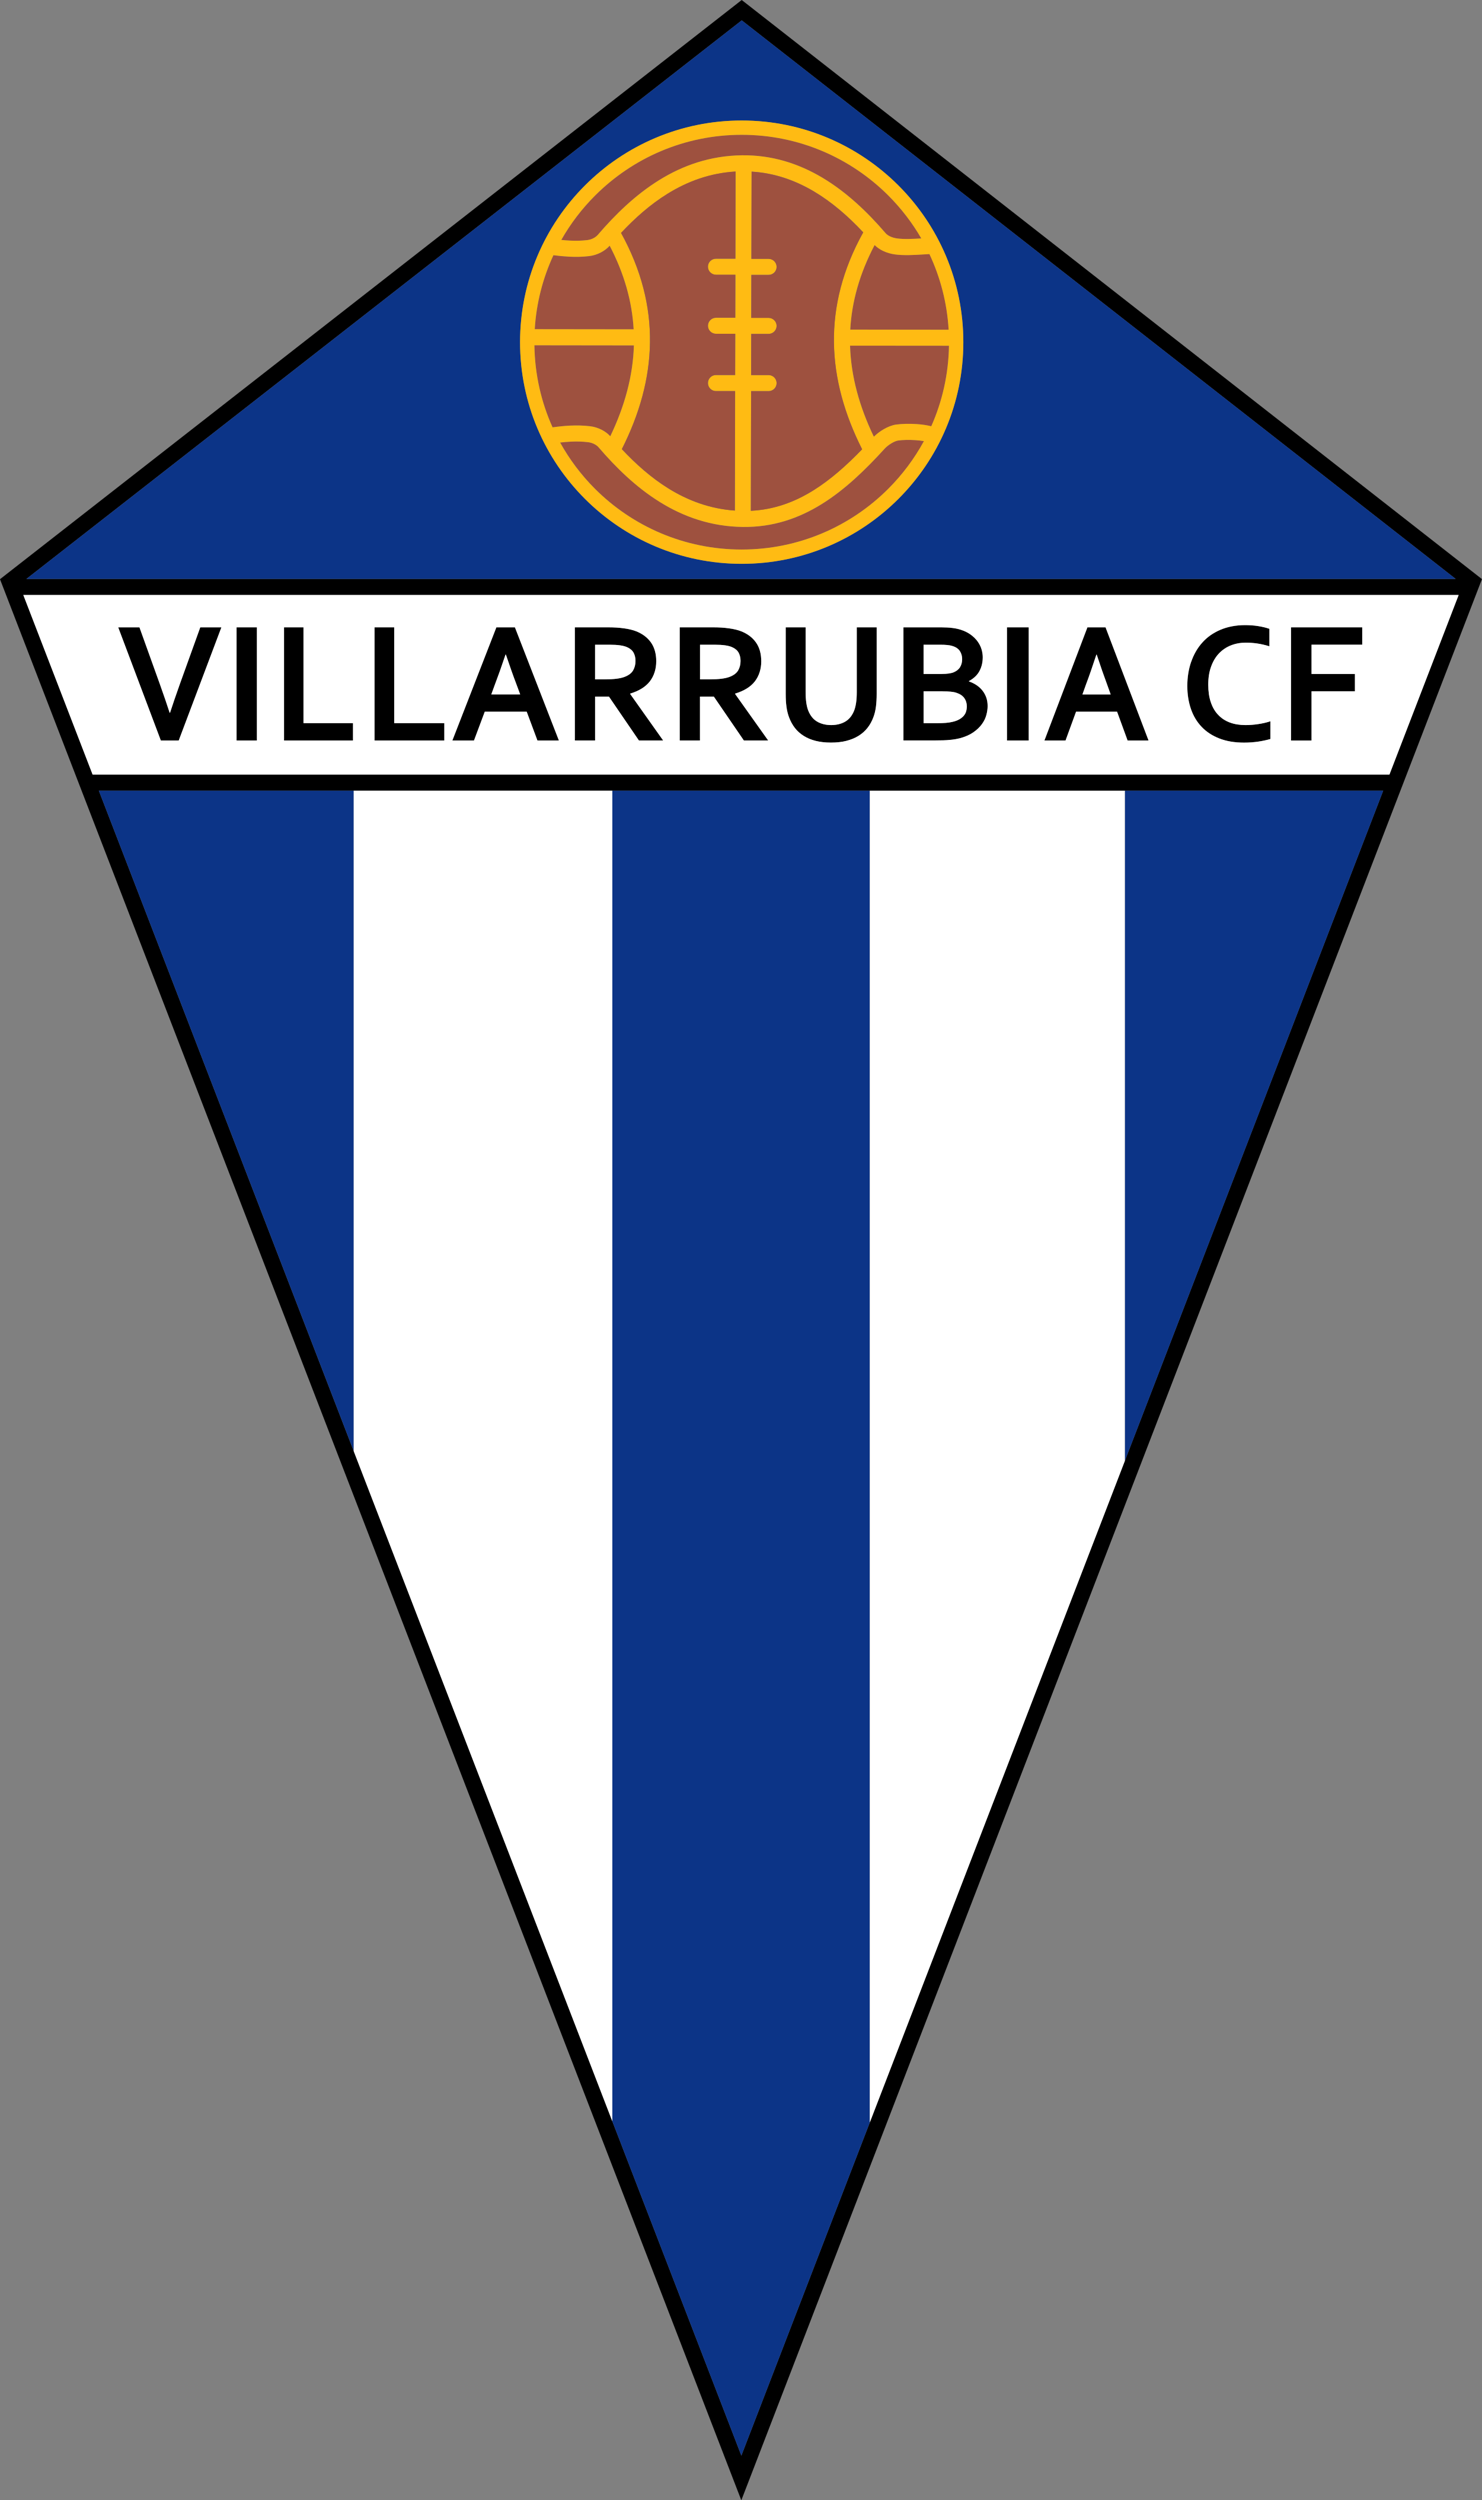 <?xml version="1.0" encoding="UTF-8"?>
<svg id="Layer_2" data-name="Layer 2" xmlns="http://www.w3.org/2000/svg" viewBox="0 0 352.25 594.24">
  <rect x="0" y="0" width="352.25" height="594.24" fill="#808080" stroke="none"/>
  <defs>
    <style>
      .cls-1 {
        fill: #0c3487;
      }

      .cls-1, .cls-2, .cls-3, .cls-4, .cls-5, .cls-6 {
        stroke-width: 0px;
      }

      .cls-1, .cls-2, .cls-3, .cls-4, .cls-6 {
        fill-rule: evenodd;
      }

      .cls-2 {
        fill: #ffbb13;
      }

      .cls-3 {
        fill: #fff;
      }

      .cls-4 {
        fill: #9e513f;
      }
    </style>
  </defs>
  <g id="Layer_1-2" data-name="Layer 1">
    <g>
      <path class="cls-6" d="m311.74,175.99h-4.88v-26.89h16.93v4.12h-12.05v6.96h10.31v4.12h-10.31v11.7Z"/>
      <path class="cls-6" d="m296.17,152.73c-1.31,0-2.52.22-3.62.66-1.1.44-2.05,1.09-2.84,1.93-.79.84-1.41,1.89-1.85,3.13-.45,1.24-.67,2.66-.67,4.26s.2,2.98.61,4.18c.4,1.2.98,2.2,1.75,3,.75.8,1.68,1.41,2.77,1.82,1.09.41,2.33.61,3.71.61,1,0,2.01-.07,3.03-.23,1.04-.15,2-.38,2.9-.67v4.21c-.92.27-1.9.47-2.96.63-1.06.15-2.16.23-3.29.23-2.22,0-4.17-.32-5.86-.98-1.68-.65-3.09-1.57-4.22-2.76-1.13-1.19-1.99-2.61-2.55-4.26-.57-1.66-.86-3.49-.86-5.48s.3-3.95.91-5.71c.61-1.76,1.48-3.28,2.63-4.56,1.14-1.29,2.57-2.3,4.29-3.04,1.72-.73,3.66-1.11,5.83-1.12,1.11,0,2.16.07,3.16.23.99.16,1.88.37,2.68.65v4.15c-1.04-.32-2.02-.54-2.92-.67-.89-.13-1.78-.19-2.64-.19h0Z"/>
      <path class="cls-6" d="m260.6,155.57c-.92,2.8-1.73,5.15-2.45,7.04l-.87,2.44h6.71l-.87-2.43c-.71-1.9-1.53-4.25-2.45-7.04h-.08Zm4.92,13.59h-9.75l-2.5,6.84h-5.02l10.22-26.89h4.31l10.22,26.89h-4.98l-2.5-6.84Z"/>
      <rect class="cls-5" x="239.35" y="149.1" width="5.17" height="26.89"/>
      <path class="cls-6" d="m223.81,160.18c1.3,0,2.26-.14,2.9-.41.71-.31,1.21-.73,1.52-1.27.31-.54.46-1.16.46-1.84s-.17-1.35-.53-1.9c-.35-.55-.94-.97-1.79-1.23-.35-.11-.76-.19-1.22-.23-.47-.05-1.04-.07-1.73-.07h-3.91v6.96h4.29Zm-4.29,4.12v7.58h3.11c.83,0,1.55-.02,2.15-.07.59-.05,1.11-.12,1.54-.23.66-.14,1.21-.34,1.65-.59.45-.25.8-.53,1.08-.85.27-.31.47-.66.58-1.05.11-.38.17-.79.17-1.21,0-.75-.2-1.41-.6-1.97-.4-.56-1.03-.98-1.89-1.26-.38-.13-.82-.21-1.33-.26-.51-.05-1.16-.08-1.95-.08h-4.52Zm14.07-8.03c0,1.16-.25,2.23-.76,3.2-.5.97-1.34,1.78-2.51,2.42v.09c.65.22,1.24.51,1.78.87.54.36,1,.77,1.39,1.26.4.5.7,1.04.93,1.66.22.62.33,1.3.33,2.07,0,.66-.1,1.37-.3,2.11-.2.75-.55,1.48-1.06,2.18-.51.71-1.19,1.35-2.03,1.94-.84.59-1.91,1.06-3.19,1.41-.33.08-.68.15-1.06.22-.39.07-.81.12-1.29.17-.46.05-.98.08-1.55.1-.58.02-1.21.03-1.93.03h-7.59v-26.89h9.05c1.93,0,3.48.2,4.67.6.88.29,1.65.68,2.29,1.15.65.48,1.19,1.01,1.61,1.59.42.58.73,1.19.93,1.84.2.65.3,1.3.3,1.96h0Z"/>
      <path class="cls-6" d="m197.51,176.49c-1.34,0-2.56-.14-3.64-.41-1.07-.27-2.02-.67-2.84-1.19-.82-.52-1.52-1.14-2.1-1.89-.57-.74-1.03-1.59-1.38-2.52-.28-.75-.49-1.59-.61-2.49-.13-.91-.18-1.93-.18-3.05v-15.84h4.73v15.39c0,1.9.22,3.39.65,4.46.49,1.19,1.2,2.05,2.13,2.58.93.53,2.03.8,3.3.8s2.37-.27,3.3-.8c.93-.53,1.64-1.39,2.13-2.58.43-1.07.65-2.56.65-4.46v-15.39h4.73v15.84c0,1.12-.06,2.14-.18,3.05-.12.91-.32,1.74-.61,2.49-.35.93-.81,1.78-1.4,2.52-.58.74-1.29,1.37-2.13,1.89-.84.52-1.8.91-2.89,1.19-1.09.28-2.31.41-3.66.41h0Z"/>
      <path class="cls-6" d="m168.74,161.46c1.1,0,2.03-.05,2.79-.15.76-.1,1.4-.25,1.92-.45.96-.37,1.63-.89,2.01-1.54.37-.65.56-1.39.56-2.24,0-.72-.15-1.37-.44-1.92-.3-.55-.79-.99-1.49-1.31-.45-.22-1.03-.37-1.72-.47-.69-.1-1.54-.15-2.56-.15h-3.41v8.24h2.36Zm12.2-4.28c0,1.88-.51,3.46-1.52,4.77-1.01,1.3-2.57,2.27-4.7,2.91v.07l7.86,11.06h-5.78l-7.13-10.42h-3.3v10.42h-4.82v-26.89h7.97c1.32,0,2.55.07,3.68.23,1.14.15,2.11.38,2.92.69,1.54.6,2.73,1.5,3.56,2.68.84,1.19,1.25,2.68,1.25,4.47h0Z"/>
      <path class="cls-6" d="m143.79,161.46c1.09,0,2.02-.05,2.79-.15.76-.1,1.4-.25,1.91-.45.96-.37,1.63-.89,2-1.54.37-.65.56-1.39.56-2.24,0-.72-.15-1.37-.44-1.92-.29-.55-.79-.99-1.49-1.31-.45-.22-1.03-.37-1.72-.47-.69-.1-1.54-.15-2.55-.15h-3.41v8.24h2.35Zm12.18-4.28c0,1.88-.51,3.46-1.52,4.77-1.01,1.3-2.57,2.27-4.68,2.91v.07l7.84,11.06h-5.76l-7.12-10.42h-3.29v10.42h-4.81v-26.89h7.95c1.32,0,2.54.07,3.68.23,1.14.15,2.1.38,2.91.69,1.54.6,2.72,1.5,3.56,2.68.83,1.19,1.25,2.68,1.25,4.47h0Z"/>
      <path class="cls-6" d="m120.16,155.57c-.94,2.8-1.77,5.15-2.5,7.04l-.89,2.44h6.87l-.9-2.43c-.73-1.9-1.56-4.25-2.5-7.04h-.08Zm5.03,13.59h-9.97l-2.56,6.84h-5.14l10.46-26.89h4.41l10.45,26.89h-5.1l-2.55-6.84Z"/>
      <path class="cls-6" d="m93.69,149.1v22.77h11.91v4.12h-16.59v-26.89h4.68Z"/>
      <path class="cls-6" d="m72.13,149.1v22.77h11.77v4.12h-16.39v-26.89h4.62Z"/>
      <rect class="cls-5" x="56.23" y="149.1" width="4.83" height="26.89"/>
      <path class="cls-6" d="m40.41,169.42c.48-1.46.82-2.5,1.04-3.12.21-.62.66-1.9,1.34-3.83l4.81-13.36h5.02l-10.14,26.89h-4.26l-10.13-26.89h5.05l4.8,13.36c.68,1.93,1.13,3.21,1.34,3.83.22.63.56,1.67,1.04,3.12h.08Z"/>
      <path class="cls-4" d="m145.05,103.69c3.43-7.15,5.39-14.35,5.61-21.6l-23.65-.03c.1,6.94,1.64,13.54,4.32,19.5,1.36-.18,2.72-.33,4.12-.41,1.6-.08,3.2-.05,4.83.15.92.11,1.86.4,2.72.84.76.39,1.47.91,2.05,1.54h0Z"/>
      <path class="cls-4" d="m127.1,78.25l23.51.03c-.37-6.54-2.19-13.16-5.7-19.88-.59.67-1.32,1.21-2.12,1.62-.86.44-1.8.73-2.71.85-1.62.2-3.23.22-4.83.14-1.26-.06-2.49-.19-3.71-.35-2.5,5.41-4.06,11.34-4.44,17.59h0Z"/>
      <path class="cls-4" d="m141.05,56.62c.41-.21.79-.49,1.06-.81,4.18-4.87,8.95-9.51,14.55-12.99,5.67-3.51,12.16-5.81,19.67-5.91,7.11-.09,13.44,1.93,19.13,5.32,5.6,3.34,10.57,7.98,15.02,13.18.26.31.62.56,1.04.76.54.26,1.13.43,1.71.5,1.64.23,3.78.11,5.75,0-2.17-3.74-4.8-7.16-7.83-10.19-8.92-8.92-21.24-14.44-34.85-14.44s-25.93,5.52-34.85,14.44c-3.13,3.12-5.84,6.67-8.04,10.55.68.07,1.35.13,2.02.16,1.37.07,2.76.05,4.18-.12.49-.06.99-.21,1.43-.44h0Z"/>
      <path class="cls-4" d="m207.89,58.23c-3.57,6.79-5.43,13.49-5.79,20.1l23.39.03c-.38-6.4-1.98-12.47-4.57-17.98l-1.35.08c-2.24.14-4.73.29-6.85,0-.96-.13-1.95-.41-2.86-.85-.72-.35-1.4-.81-1.97-1.38h0Z"/>
      <path class="cls-4" d="m225.57,82.17l-23.52-.02c.22,7.27,2.22,14.48,5.66,21.65.62-.63,1.47-1.28,2.36-1.79.94-.54,1.97-.96,2.91-1.09,1.42-.19,3.18-.24,4.86-.12,1.24.08,2.46.26,3.51.52,2.61-5.87,4.1-12.34,4.21-19.14h0Z"/>
      <path class="cls-4" d="m176.54,125.24c-7.52-.1-14-2.39-19.67-5.91-5.6-3.47-10.37-8.11-14.55-12.98-.28-.33-.64-.6-1.06-.81-.45-.23-.94-.38-1.43-.44-1.43-.18-2.82-.2-4.19-.13-.82.04-1.65.12-2.49.21,2.24,4.05,5.04,7.75,8.29,11,8.92,8.92,21.24,14.43,34.85,14.43s25.93-5.52,34.85-14.43c3.34-3.34,6.2-7.16,8.48-11.34-.62-.11-1.31-.19-2.03-.23-1.44-.1-2.93-.07-4.1.09-.41.06-.96.29-1.51.61-.67.38-1.28.86-1.67,1.3-4.69,5.14-9.53,9.8-14.96,13.18-5.54,3.45-11.67,5.55-18.8,5.45h0Z"/>
      <path class="cls-6" d="m1.11,136.79L175.12.92l1.17-.92,1.18.92,173.66,135.85,1.11.87-.51,1.32-173.75,450.67-1.78,4.61-1.78-4.61L.51,138.98l-.51-1.32,1.11-.87Zm5.17.8h339.71L176.3,4.84,6.28,137.59Zm340.42,3.82H5.54l16.47,42.68h308.24l16.45-42.68Zm-17.93,46.51H23.49l152.72,395.72,152.56-395.72Z"/>
      <path class="cls-1" d="m84.07,187.92H23.49l60.59,156.98v-156.98Z"/>
      <path class="cls-1" d="m145.54,187.92v316.25l30.67,79.47,30.53-79.19V187.92h-61.2Z"/>
      <path class="cls-1" d="m267.36,187.92v159.29l61.41-159.29h-61.41Z"/>
      <path class="cls-1" d="m6.28,137.59h339.71L176.3,4.84,6.28,137.59Zm207.26-19.01c-9.53,9.54-22.7,15.43-37.25,15.43s-27.72-5.9-37.25-15.43c-9.54-9.53-15.43-22.7-15.43-37.25s5.89-27.72,15.43-37.25c9.54-9.53,22.71-15.43,37.25-15.43s27.72,5.9,37.25,15.43c9.54,9.54,15.43,22.71,15.43,37.25s-5.9,27.72-15.43,37.25h0Z"/>
      <path class="cls-3" d="m206.74,187.92v316.53l60.62-157.23v-159.29h-60.62Z"/>
      <path class="cls-3" d="m145.54,504.17V187.92h-61.47v156.98l61.47,159.27Z"/>
      <path class="cls-3" d="m22.01,184.09h308.24l16.45-42.68H5.54l16.47,42.68Zm16.22-8.1l-10.13-26.89h5.05l4.8,13.36c.68,1.93,1.13,3.21,1.34,3.83.22.63.56,1.67,1.04,3.12h.08c.48-1.46.82-2.5,1.04-3.12.21-.62.66-1.9,1.34-3.83l4.81-13.36h5.02l-10.14,26.89h-4.26Zm18,0v-26.89h4.83v26.89h-4.83Zm11.28,0v-26.89h4.62v22.77h11.77v4.12h-16.39Zm21.51,0v-26.89h4.68v22.77h11.91v4.12h-16.59Zm18.5,0l10.46-26.89h4.41l10.45,26.89h-5.1l-2.55-6.84h-9.97l-2.56,6.84h-5.14Zm29.11,0v-26.89h7.95c1.32,0,2.54.07,3.68.23,1.13.15,2.1.38,2.91.69,1.54.6,2.72,1.5,3.56,2.68.83,1.19,1.25,2.68,1.25,4.47s-.51,3.46-1.52,4.77c-1.01,1.3-2.57,2.27-4.68,2.91v.07l7.84,11.06h-5.76l-7.12-10.42h-3.29v10.42h-4.81Zm24.93,0v-26.89h7.97c1.32,0,2.55.07,3.68.23,1.14.15,2.11.38,2.92.69,1.54.6,2.73,1.5,3.56,2.68.84,1.19,1.25,2.68,1.25,4.47s-.51,3.46-1.52,4.77c-1.01,1.3-2.58,2.27-4.7,2.91v.07l7.86,11.06h-5.78l-7.13-10.42h-3.3v10.42h-4.82Zm35.94.5c-1.34,0-2.56-.14-3.64-.41-1.07-.27-2.02-.67-2.84-1.19-.82-.52-1.52-1.14-2.1-1.89-.57-.74-1.03-1.59-1.38-2.52-.28-.75-.49-1.59-.61-2.49-.13-.91-.18-1.93-.18-3.05v-15.84h4.73v15.39c0,1.9.22,3.39.65,4.46.49,1.19,1.2,2.05,2.13,2.58.93.53,2.03.8,3.3.8s2.37-.27,3.3-.8c.93-.53,1.64-1.39,2.13-2.58.43-1.07.65-2.56.65-4.46v-15.39h4.73v15.84c0,1.12-.06,2.14-.18,3.05-.12.91-.32,1.74-.61,2.49-.35.93-.81,1.78-1.4,2.52-.58.74-1.29,1.37-2.13,1.89-.84.52-1.8.91-2.89,1.19-1.09.28-2.31.41-3.66.41h0Zm17.23-.5v-26.89h9.05c1.93,0,3.48.2,4.67.6.88.29,1.65.68,2.29,1.15.65.48,1.19,1.01,1.61,1.59.42.58.73,1.19.93,1.84.2.65.3,1.3.3,1.96,0,1.16-.25,2.23-.76,3.2-.5.97-1.34,1.78-2.51,2.42v.09c.65.22,1.24.51,1.78.87.54.36,1,.77,1.39,1.26.4.5.7,1.04.93,1.66.22.62.33,1.3.33,2.07,0,.66-.1,1.37-.3,2.11-.2.75-.55,1.48-1.06,2.18-.51.71-1.19,1.35-2.03,1.94-.84.59-1.91,1.06-3.19,1.41-.33.08-.68.15-1.06.22-.39.07-.81.12-1.29.17-.46.05-.98.08-1.55.1-.58.02-1.21.03-1.93.03h-7.59Zm24.61,0v-26.89h5.17v26.89h-5.17Zm8.9,0l10.22-26.89h4.31l10.22,26.89h-4.98l-2.5-6.84h-9.75l-2.5,6.84h-5.02Zm34.89-18.7c.61-1.76,1.48-3.28,2.63-4.56,1.14-1.29,2.57-2.3,4.29-3.04,1.72-.73,3.66-1.11,5.83-1.12,1.11,0,2.16.07,3.16.23.99.16,1.88.37,2.68.65v4.15c-1.04-.32-2.02-.54-2.92-.67-.89-.13-1.78-.19-2.64-.19-1.31,0-2.52.22-3.62.66-1.1.44-2.05,1.09-2.84,1.93-.79.84-1.41,1.89-1.85,3.13-.45,1.24-.67,2.66-.67,4.26s.2,2.98.61,4.18c.4,1.2.98,2.2,1.75,3,.75.8,1.68,1.41,2.77,1.82,1.09.41,2.33.61,3.71.61,1,0,2.01-.07,3.03-.23,1.04-.15,2-.38,2.9-.67v4.21c-.91.27-1.9.47-2.95.63-1.07.15-2.16.23-3.3.23-2.22,0-4.17-.32-5.86-.98-1.68-.65-3.09-1.57-4.23-2.76-1.13-1.19-1.98-2.61-2.55-4.26-.57-1.66-.86-3.49-.86-5.48s.3-3.95.91-5.71h0Zm23.72,18.7v-26.89h16.93v4.12h-12.05v6.96h10.31v4.12h-10.31v11.7h-4.88Z"/>
      <path class="cls-3" d="m116.77,165.04h6.87l-.9-2.43c-.73-1.9-1.56-4.25-2.5-7.04h-.08c-.94,2.8-1.78,5.15-2.5,7.04l-.89,2.44Z"/>
      <path class="cls-3" d="m141.44,153.22v8.24h2.35c1.09,0,2.02-.05,2.79-.15.76-.1,1.4-.25,1.91-.45.96-.37,1.63-.89,2-1.54.37-.65.56-1.39.56-2.24,0-.72-.15-1.37-.44-1.92-.29-.55-.79-.99-1.49-1.31-.45-.22-1.03-.37-1.72-.47-.69-.1-1.54-.15-2.55-.15h-3.41Z"/>
      <path class="cls-3" d="m166.38,153.22v8.24h2.36c1.1,0,2.03-.05,2.79-.15.76-.1,1.4-.25,1.92-.45.96-.37,1.63-.89,2.01-1.54.37-.65.56-1.39.56-2.24,0-.72-.15-1.37-.44-1.92-.29-.55-.79-.99-1.49-1.31-.45-.22-1.03-.37-1.72-.47-.69-.1-1.54-.15-2.56-.15h-3.41Z"/>
      <path class="cls-3" d="m219.52,153.22v6.96h4.29c1.3,0,2.26-.14,2.9-.41.71-.31,1.21-.73,1.52-1.27.31-.54.46-1.16.46-1.84s-.17-1.35-.53-1.9c-.35-.55-.94-.97-1.79-1.23-.35-.11-.76-.19-1.22-.23-.47-.05-1.04-.07-1.73-.07h-3.91Z"/>
      <path class="cls-3" d="m224.04,164.3h-4.52v7.58h3.11c.83,0,1.55-.02,2.15-.07.59-.05,1.11-.12,1.54-.23.66-.14,1.21-.34,1.65-.59.45-.25.8-.53,1.08-.85.27-.31.47-.66.58-1.05.11-.38.17-.79.17-1.21,0-.75-.2-1.41-.6-1.97-.4-.56-1.03-.98-1.89-1.26-.38-.13-.82-.21-1.33-.26-.51-.05-1.16-.08-1.95-.08h0Z"/>
      <path class="cls-3" d="m260.6,155.57c-.92,2.8-1.73,5.15-2.45,7.04l-.87,2.44h6.71l-.87-2.43c-.71-1.9-1.53-4.25-2.45-7.04h-.08Z"/>
      <path class="cls-2" d="m170.18,65.31c-1.05,0-1.91-.85-1.91-1.91s.85-1.9,1.91-1.9h12.5c1.05,0,1.91.86,1.91,1.91s-.85,1.91-1.91,1.91h-12.5Z"/>
      <path class="cls-2" d="m170.18,79.34c-1.05,0-1.91-.85-1.91-1.9s.85-1.91,1.91-1.91h12.5c1.05,0,1.91.86,1.91,1.91s-.85,1.91-1.91,1.91h-12.5Z"/>
      <path class="cls-2" d="m170.18,92.95c-1.05,0-1.91-.85-1.91-1.91s.85-1.91,1.91-1.91h12.5c1.05,0,1.91.86,1.91,1.91s-.85,1.91-1.91,1.91h-12.5Z"/>
      <path class="cls-2" d="m127.02,82.06l23.65.03c-.21,7.25-2.18,14.45-5.61,21.6-.58-.63-1.28-1.15-2.05-1.54-.86-.44-1.8-.73-2.72-.84-1.62-.2-3.23-.22-4.83-.15-1.4.07-2.77.22-4.12.41-2.69-5.96-4.22-12.56-4.32-19.5h0Zm20.78,24.69c4.2-8.32,6.57-16.75,6.69-25.31.12-8.59-2.03-17.28-6.87-26.07,3.3-3.52,6.95-6.77,11.04-9.3,4.73-2.93,10.07-4.93,16.18-5.29l-.04,20.69v3.83s-.03,10.2-.03,10.2v3.83s-.03,9.78-.03,9.78v3.83s-.07,28.41-.07,28.41c-5.94-.42-11.16-2.39-15.79-5.26-4.1-2.54-7.77-5.8-11.07-9.34h0Zm-24.19-25.43c0,14.55,5.89,27.72,15.43,37.25,9.54,9.54,22.71,15.43,37.25,15.43s27.72-5.9,37.25-15.43c9.54-9.53,15.43-22.7,15.43-37.25s-5.9-27.72-15.43-37.25c-9.53-9.53-22.7-15.43-37.25-15.43s-27.72,5.9-37.25,15.43c-9.54,9.54-15.43,22.71-15.43,37.25h0Zm27-3.05l-23.51-.03c.38-6.25,1.94-12.19,4.44-17.59,1.22.16,2.45.28,3.71.35,1.6.08,3.2.06,4.83-.14.92-.11,1.86-.4,2.71-.85.8-.41,1.53-.95,2.12-1.62,3.51,6.71,5.33,13.34,5.7,19.88h0Zm-9.36,27.27c.42.21.79.49,1.06.81,4.18,4.87,8.95,9.51,14.55,12.98,5.67,3.52,12.15,5.81,19.67,5.91,7.13.09,13.26-2.01,18.8-5.45,5.44-3.38,10.28-8.04,14.96-13.18.39-.43,1.01-.91,1.67-1.3.55-.32,1.09-.55,1.51-.61,1.16-.16,2.65-.19,4.1-.09.72.05,1.41.12,2.03.23-2.27,4.18-5.14,8-8.48,11.34-8.92,8.92-21.24,14.43-34.85,14.43s-25.93-5.52-34.85-14.43c-3.25-3.25-6.05-6.95-8.29-11,.84-.1,1.66-.17,2.49-.21,1.37-.07,2.76-.05,4.19.13.49.06.98.21,1.43.44h0Zm.85-49.73c-.28.32-.65.6-1.06.81-.45.23-.94.38-1.43.44-1.43.17-2.81.2-4.18.12-.67-.03-1.34-.09-2.02-.16,2.2-3.88,4.91-7.42,8.04-10.55,8.92-8.92,21.24-14.43,34.85-14.43s25.93,5.52,34.85,14.43c3.03,3.04,5.67,6.46,7.83,10.2-1.97.12-4.11.23-5.75,0-.58-.08-1.17-.24-1.71-.5-.41-.2-.77-.45-1.04-.76-4.46-5.2-9.42-9.84-15.02-13.18-5.69-3.38-12.02-5.41-19.13-5.32-7.52.1-14,2.39-19.67,5.91-5.59,3.47-10.37,8.11-14.55,12.98h0Zm36.49,5.67l.05-20.7c5.43.32,10.36,2.06,14.87,4.74,4.23,2.52,8.1,5.88,11.66,9.69-4.91,8.84-7.08,17.59-6.96,26.23.12,8.57,2.5,17,6.7,25.33-3.68,3.81-7.49,7.21-11.6,9.77-4.47,2.78-9.33,4.58-14.85,4.85l.06-28.45v-3.83s.03-9.78.03-9.78v-3.83s.03-10.2.03-10.2v-3.83Zm29.11,42.32c-3.45-7.16-5.44-14.38-5.66-21.65l23.52.02c-.11,6.81-1.61,13.28-4.21,19.14-1.05-.27-2.27-.44-3.51-.52-1.68-.11-3.45-.07-4.86.12-.94.13-1.98.55-2.91,1.09-.89.51-1.73,1.16-2.36,1.79h0Zm-5.61-25.46c.36-6.62,2.22-13.31,5.79-20.1.57.57,1.25,1.03,1.97,1.38.91.44,1.9.72,2.86.85,2.12.29,4.61.14,6.85,0l1.35-.08c2.59,5.51,4.19,11.58,4.57,17.98l-23.39-.03Z"/>
      <path class="cls-4" d="m147.62,55.37c4.84,8.79,6.99,17.48,6.87,26.07-.12,8.57-2.49,16.99-6.69,25.31,3.31,3.53,6.97,6.79,11.07,9.34,4.63,2.87,9.85,4.84,15.79,5.26l.06-28.4h-4.54c-1.05,0-1.91-.85-1.91-1.91s.85-1.91,1.91-1.91h4.55v-.03l.02-9.77h-4.57c-1.05,0-1.91-.86-1.91-1.91s.85-1.91,1.91-1.91h4.58v-.03l.02-10.19h-4.6c-1.05,0-1.91-.85-1.91-1.91s.85-1.9,1.91-1.9h4.61v-.03l.04-20.69c-6.1.36-11.44,2.35-16.18,5.29-4.09,2.53-7.74,5.78-11.04,9.3h0Z"/>
      <path class="cls-4" d="m184.59,77.45c0,1.05-.85,1.91-1.91,1.91h-4.12s-.02,9.76-.02,9.76v.03h4.14c1.05,0,1.91.85,1.91,1.91s-.85,1.91-1.91,1.91h-4.15s-.06,28.44-.06,28.44c5.52-.27,10.39-2.07,14.85-4.85,4.11-2.56,7.92-5.96,11.6-9.77-4.2-8.32-6.58-16.76-6.7-25.33-.12-8.64,2.05-17.39,6.96-26.23-3.56-3.81-7.43-7.17-11.66-9.69-4.51-2.68-9.44-4.42-14.87-4.74l-.05,20.7v.03h4.08c1.05,0,1.91.86,1.91,1.91s-.85,1.9-1.91,1.9h-4.09l-.02,10.19v.03h4.11c1.05,0,1.91.86,1.91,1.91h0Z"/>
    </g>
  </g>
</svg>